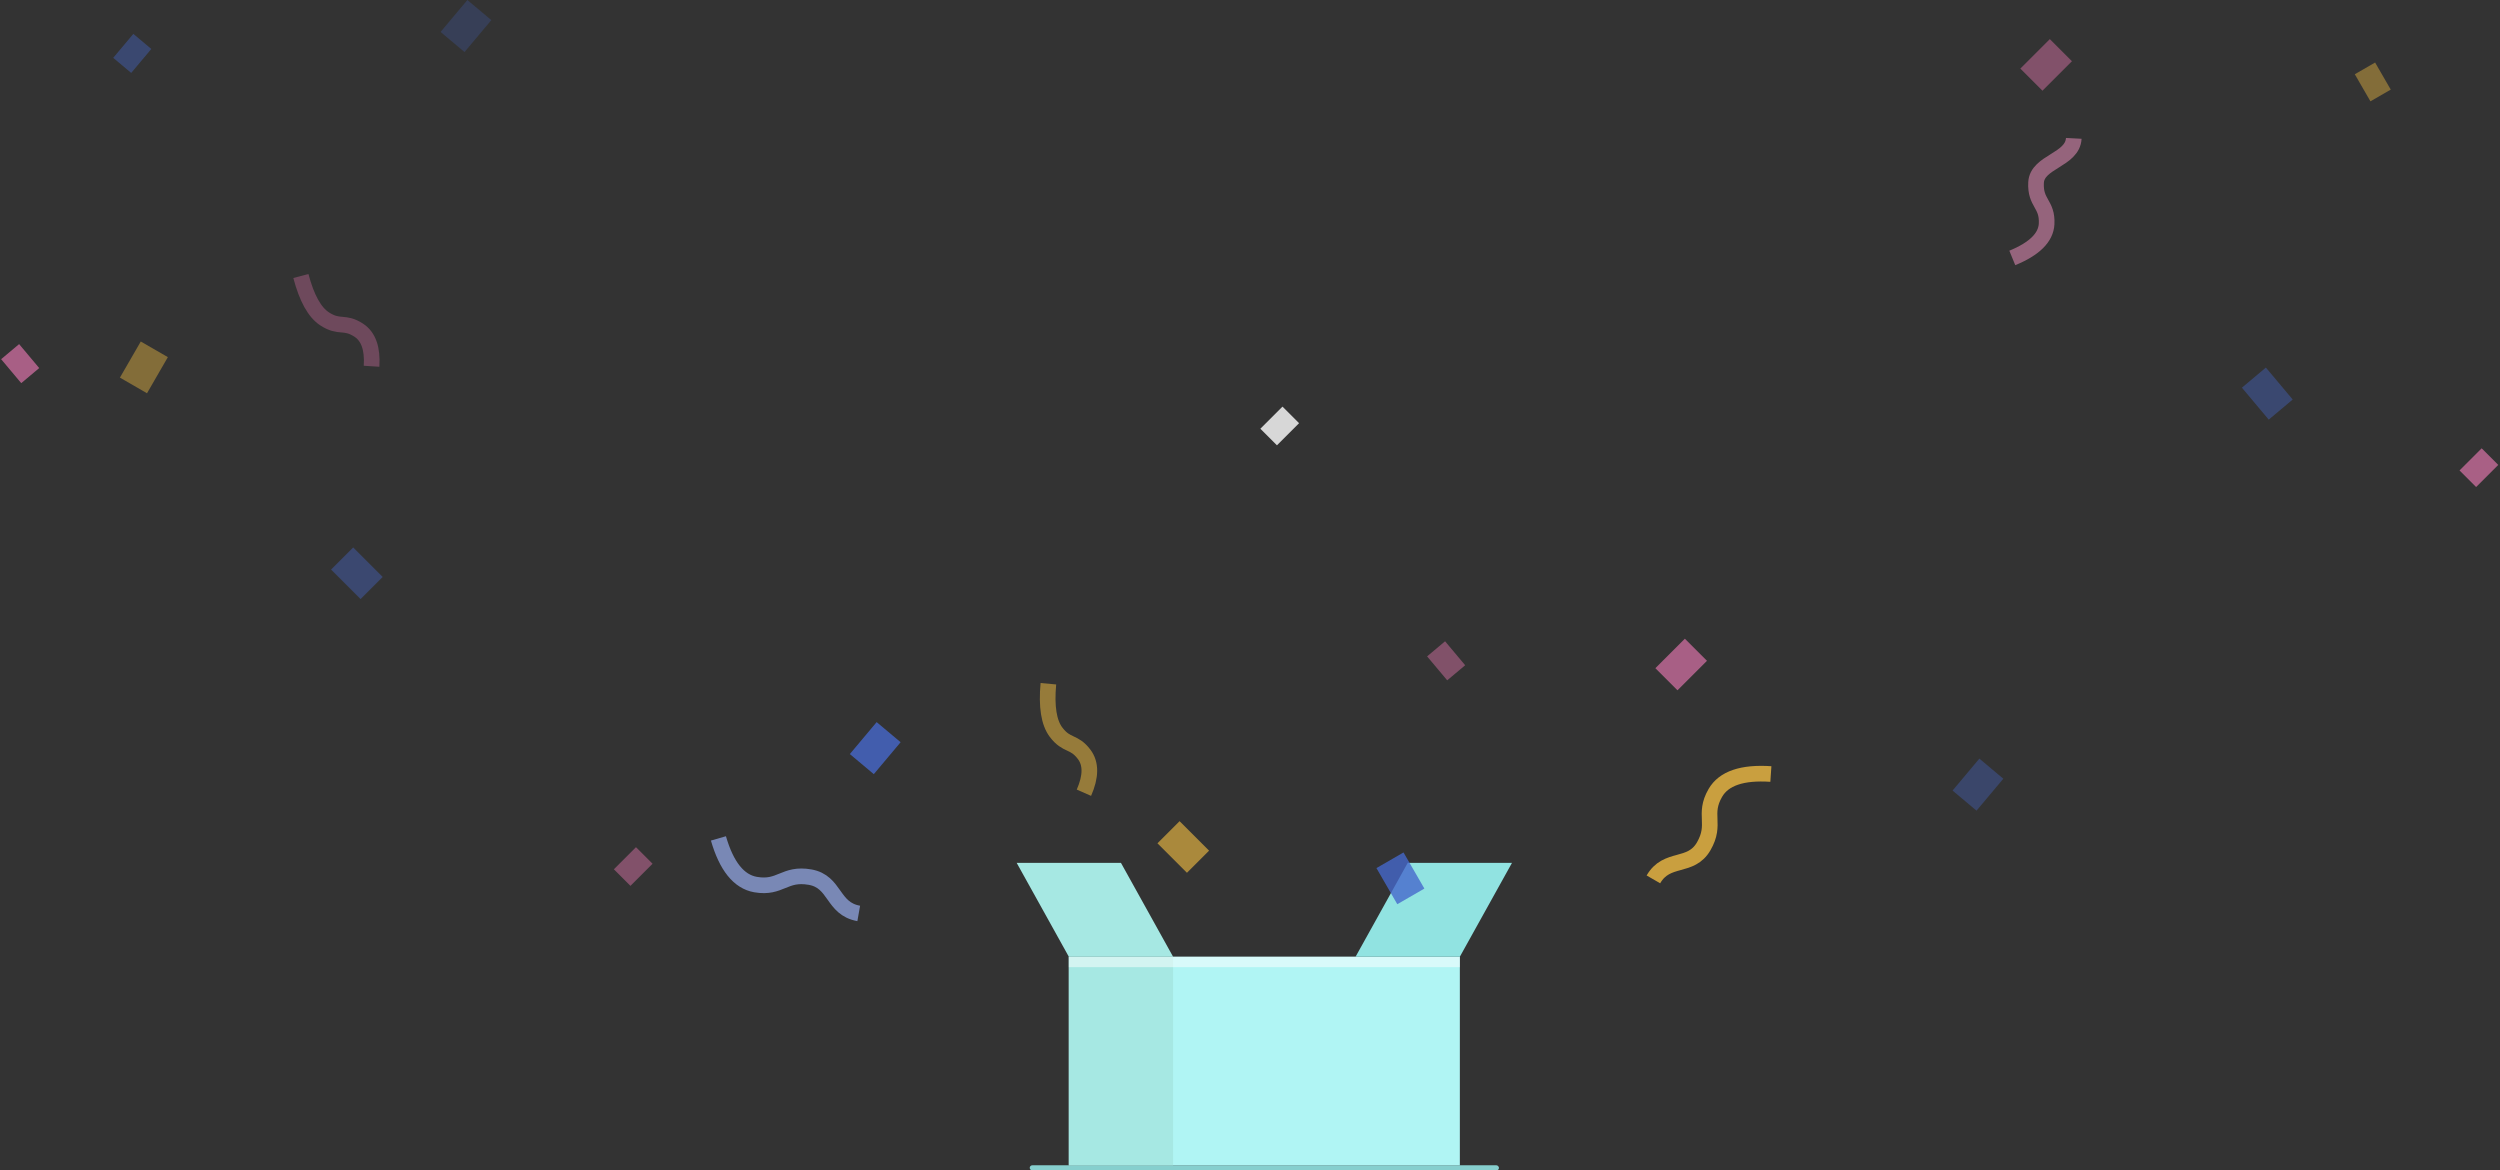 <svg xmlns="http://www.w3.org/2000/svg" width="959" height="449" viewBox="0 0 959 449">
    <rect x="0" y="0" width="959" height="449" fill="#333333" stroke="none"/>
    <g fill="none" fill-rule="evenodd">
        <g transform="translate(390 331)">
            <rect width="180" height="2" x="5" y="116" fill="#86CFCE" rx="1"/>
            <path fill="#B0F5F4" d="M20 36h150v80H20z"/>
            <path fill="#A6E8E3" d="M20 36h40v80H20z"/>
            <path fill="#FFF" d="M20 36h150v4H20z" opacity=".5"/>
            <path fill="#91E3E1" d="M150 0h40l-20 36h-40z"/>
            <path fill="#A6E8E3" d="M40 0H0l20 36h40z"/>
        </g>
        <path fill="#F77EBC" d="M7.33 131.997l7.713 9.192-6.895 5.785-7.713-9.192z" opacity=".6"/>
        <path fill="#F77EBC" d="M243.96 324.974l-8.485 8.485 6.364 6.364 8.485-8.485z" opacity=".4"/>
        <path fill="#FAC343" d="M54 131l-8 13.856 10.392 6 8-13.856z" opacity=".4"/>
        <path fill="#FAC343" d="M452.485 315l11.314 11.313-8.485 8.485L444 323.485z" opacity=".6"/>
        <path fill="#4668CB" d="M135.485 210l11.314 11.313-8.485 8.485L127 218.485z" opacity=".4"/>
        <path fill="#4668CB" fill-opacity=".404" d="M51.148 12.997l-7.714 9.192 6.895 5.785 7.713-9.192z"/>
        <path fill="#4668CB" fill-opacity=".8" d="M336.284 277L326 289.257l9.192 7.713 10.285-12.256z"/>
        <path fill="#4668CB" fill-opacity=".597" d="M759.284 291L749 303.257l9.192 7.713 10.285-12.256z" opacity=".6"/>
        <path fill="#4668CB" fill-opacity=".597" d="M179.284 0L169 12.257l9.192 7.713 10.285-12.256z" opacity=".4"/>
        <path fill="#4668CB" fill-opacity=".403" d="M869.193 141l10.284 12.257-9.192 7.713L860 148.714z"/>
        <path fill="#FAC343" d="M911.093 23.982l6 10.392-7.794 4.5-6-10.392z" opacity=".4"/>
        <path fill="#FFF" d="M491.96 155.974l-8.485 8.485 6.364 6.364 8.485-8.485z" opacity=".804"/>
        <path fill="#4668CB" fill-opacity=".796" d="M538.392 327l8 13.856-10.392 6L528 333z"/>
        <path fill="#F77EBC" d="M646.314 245L635 256.312l8.485 8.485 11.314-11.313z" opacity=".6"/>
        <path fill="#F77EBC" d="M786.314 15L775 26.312l8.485 8.485L794.8 23.485z" opacity=".4"/>
        <path fill="#F77EBC" d="M951.96 171.974l-8.485 8.485 6.364 6.364 8.485-8.485z" opacity=".601"/>
        <path fill="#F77EBC" d="M554.33 245.997l7.713 9.192-6.895 5.785-7.713-9.192z" opacity=".396"/>
        <path stroke="#FAC343" stroke-width="6" d="M634.243 337.33c5.182-8.975 14.322-4.065 19.306-12.697 4.984-8.632-.389-12.085 4.445-20.458 3.223-5.582 10.328-8.004 21.314-7.265" opacity=".75"/>
        <path stroke="#F796C5" stroke-width="6" d="M795.498 53.077c-.438 8.371-14.042 8.885-14.464 16.936-.422 8.051 4.457 8.083 4.047 15.893-.272 5.206-4.66 9.552-13.164 13.038" opacity=".503"/>
        <path stroke="#FAC343" stroke-width="6" d="M402.159 262.284c-.801 8.724.175 14.913 2.929 18.567 4.13 5.48 6.804 3.228 10.81 8.544 2.67 3.545 2.635 8.442-.108 14.694" opacity=".502"/>
        <path stroke="#F77EBC" stroke-width="6" d="M115.42 105.876c2.232 8.472 5.266 13.953 9.103 16.445 5.756 3.738 7.498.706 13.081 4.332 3.722 2.417 5.363 7.032 4.924 13.844" opacity=".3"/>
        <path stroke="#90A4E0" stroke-width="6" d="M329.41 350.391c-10.288-1.814-8.786-12.182-18.68-13.926-9.895-1.745-11.316 4.545-20.914 2.853-6.398-1.129-11.14-7.032-14.226-17.71" opacity=".75"/>
    </g>
</svg>
